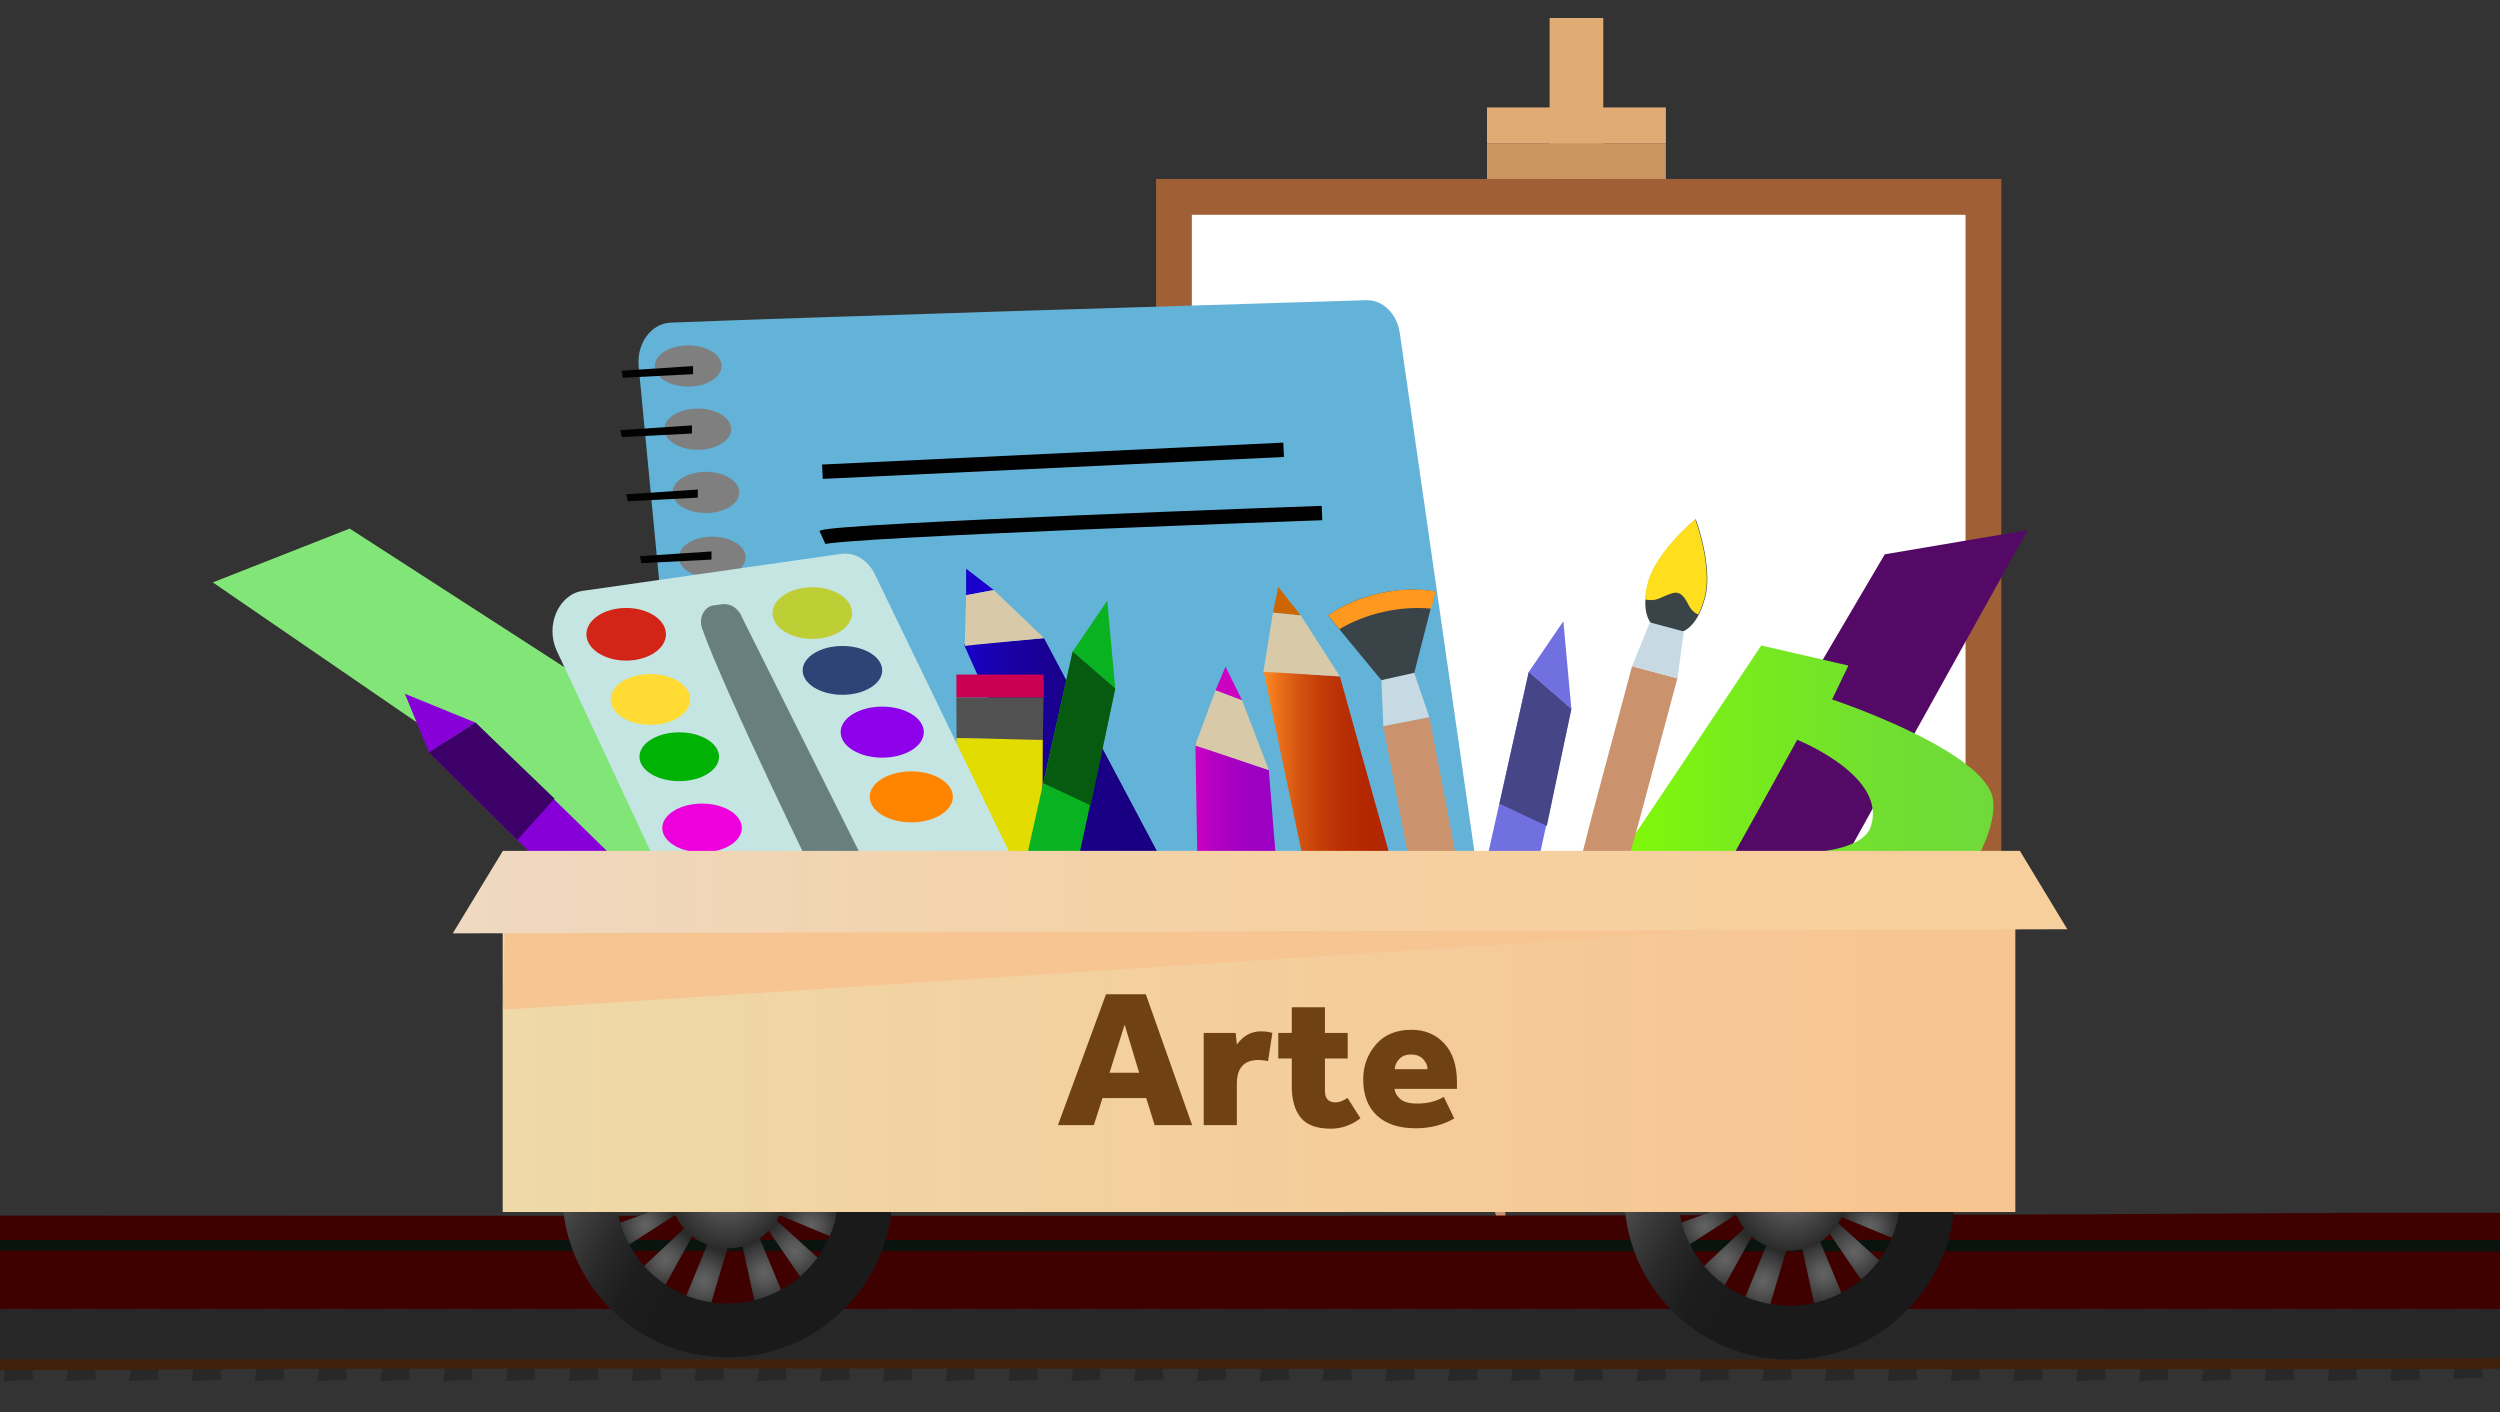 <svg xmlns="http://www.w3.org/2000/svg" xmlns:xlink="http://www.w3.org/1999/xlink" id="Camada_2" data-name="Camada 2" version="1.1" viewBox="0 0 1911.52 1080"><rect x="0" y="0" width="1911.52" height="1080" fill="#333333" stroke="none"/><defs><style>.cls-1,.cls-10,.cls-11,.cls-12,.cls-13,.cls-14,.cls-15,.cls-16,.cls-17,.cls-18,.cls-19,.cls-2,.cls-20,.cls-21,.cls-22,.cls-23,.cls-24,.cls-25,.cls-26,.cls-27,.cls-28,.cls-29,.cls-3,.cls-30,.cls-31,.cls-32,.cls-33,.cls-34,.cls-35,.cls-36,.cls-37,.cls-38,.cls-39,.cls-4,.cls-40,.cls-41,.cls-42,.cls-43,.cls-44,.cls-45,.cls-46,.cls-47,.cls-48,.cls-49,.cls-5,.cls-50,.cls-51,.cls-52,.cls-53,.cls-54,.cls-55,.cls-56,.cls-57,.cls-58,.cls-59,.cls-6,.cls-60,.cls-61,.cls-62,.cls-63,.cls-64,.cls-65,.cls-66,.cls-67,.cls-68,.cls-7,.cls-8,.cls-9{stroke-width:0}.cls-1,.cls-69{fill:#020202}.cls-2{fill:#697f7d}.cls-3{fill:url(#Gradiente_sem_nome_131-7)}.cls-4{fill:#ffdb33}.cls-5{fill:url(#Gradiente_sem_nome_191)}.cls-6{fill:#42210b}.cls-7{fill:url(#Gradiente_sem_nome_131-2)}.cls-8{fill:#000;opacity:.23}.cls-9{fill:#8800d8}.cls-10{fill:url(#Gradiente_sem_nome_261)}.cls-11{fill:#3a4348}.cls-12{fill:#704113}.cls-13{fill:#282828}.cls-14{fill:#8e00ea}.cls-15{fill:url(#Gradiente_sem_nome_131-12)}.cls-16{fill:url(#Gradiente_sem_nome_190)}.cls-17{fill:#ca9561}.cls-18{fill:#cc0053}.cls-19{fill:url(#Gradiente_sem_nome_131-10)}.cls-20{fill:#c5e5e3}.cls-21{fill:#3d0068}.cls-22{fill:#c7d9e2}.cls-23{fill:#515151}.cls-24{fill:#0a140e}.cls-25{fill:#231106}.cls-26{fill:#cc00c2}.cls-27{fill:#ed00dc}.cls-28{fill:url(#Gradiente_sem_nome_173)}.cls-29{fill:none}.cls-30{fill:url(#Gradiente_sem_nome_131-8)}.cls-70{clip-path:url(#clippath-1)}.cls-31{fill:#d22517}.cls-32{fill:url(#Gradiente_sem_nome_179)}.cls-33{fill:url(#Gradiente_sem_nome_131-6)}.cls-34{fill:url(#Gradiente_sem_nome_176)}.cls-35{fill:url(#Gradiente_sem_nome_156-2)}.cls-36{fill:url(#Gradiente_sem_nome_131)}.cls-37{fill:#7070e0}.cls-38{fill:#82e577}.cls-39{fill:#e2dc00}.cls-40{fill:#bece35}.cls-71{clip-path:url(#clippath)}.cls-41{fill:#2f4476}.cls-42{fill:url(#Gradiente_sem_nome_131-11)}.cls-43{fill:url(#Gradiente_sem_nome_131-3)}.cls-44{fill:url(#Gradiente_sem_nome_131-9)}.cls-45{fill:#075b11}.cls-46{fill:url(#Gradiente_sem_nome_131-13)}.cls-47{fill:url(#Gradiente_sem_nome_131-4)}.cls-48{fill:#ca936e}.cls-49{fill:url(#Gradiente_sem_nome_131-5)}.cls-50{fill:#09b221}.cls-51{fill:#00b204}.cls-52{fill:#454587}.cls-53{fill:url(#Gradiente_sem_nome_186)}.cls-54{fill:#540966}.cls-55{fill:#ff8500}.cls-56{fill:#ff981e}.cls-57{fill:#c60}.cls-58{fill:url(#Gradiente_sem_nome_131-14)}.cls-59{fill:#1900cc}.cls-60{fill:#fff}.cls-61{fill:#ffde1e}.cls-69{stroke:#000;stroke-miterlimit:10;stroke-width:11px}.cls-62{fill:#d8caa9}.cls-63{fill:#7f7f7f}.cls-64{fill:#e1ab75}.cls-65{fill:url(#Gradiente_sem_nome_156)}.cls-66{fill:#63b3d8}.cls-67{fill:#3f0000}.cls-68{fill:#a05f35}</style><linearGradient id="Gradiente_sem_nome_179" x1="736.92" x2="888.92" y1="583.3" y2="583.3" data-name="Gradiente sem nome 179" gradientUnits="userSpaceOnUse"><stop offset="0" stop-color="#1900cc"/><stop offset=".14" stop-color="#1900b2"/><stop offset=".3" stop-color="#19009d"/><stop offset=".48" stop-color="#19008d"/><stop offset=".69" stop-color="#190084"/><stop offset="1" stop-color="#190082"/></linearGradient><linearGradient id="Gradiente_sem_nome_176" x1="913.99" x2="986.28" y1="679.03" y2="679.03" data-name="Gradiente sem nome 176" gradientUnits="userSpaceOnUse"><stop offset="0" stop-color="#cc00c2"/><stop offset="0" stop-color="#cb00c2"/><stop offset=".19" stop-color="#b500c2"/><stop offset=".4" stop-color="#a600c2"/><stop offset=".64" stop-color="#9d00c2"/><stop offset="1" stop-color="#9b00c2"/></linearGradient><linearGradient id="Gradiente_sem_nome_173" x1="965.89" x2="1077.9" y1="610.41" y2="610.41" data-name="Gradiente sem nome 173" gradientUnits="userSpaceOnUse"><stop offset="0" stop-color="#ff8c24"/><stop offset=".11" stop-color="#ea701a"/><stop offset=".24" stop-color="#d55410"/><stop offset=".38" stop-color="#c53f09"/><stop offset=".54" stop-color="#b92f04"/><stop offset=".73" stop-color="#b32600"/><stop offset="1" stop-color="#b12400"/></linearGradient><linearGradient id="Gradiente_sem_nome_186" x1="1207.08" x2="1524.21" y1="609.28" y2="609.28" data-name="Gradiente sem nome 186" gradientUnits="userSpaceOnUse"><stop offset="0" stop-color="#83ff00"/><stop offset=".35" stop-color="#79ed1a"/><stop offset=".75" stop-color="#71de32"/><stop offset="1" stop-color="#6fd93b"/></linearGradient><clipPath id="clippath"><rect width="1911.52" height="1080.55" y="-.28" class="cls-29"/></clipPath><clipPath id="clippath-1"><polyline points="2849.55 1080.33 -1832.14 1080.33 -1832.14 -.33 2849.55 -.33" class="cls-29"/></clipPath><radialGradient id="Gradiente_sem_nome_131" cx="537.95" cy="979.43" r="25.7" data-name="Gradiente sem nome 131" fx="537.95" fy="979.43" gradientUnits="userSpaceOnUse"><stop offset="0" stop-color="#636363"/><stop offset=".29" stop-color="#575757"/><stop offset=".82" stop-color="#373737"/><stop offset="1" stop-color="#2b2b2b"/></radialGradient><radialGradient id="Gradiente_sem_nome_131-2" cx="584.28" cy="973.42" r="25.18" data-name="Gradiente sem nome 131" fx="584.28" fy="973.42" xlink:href="#Gradiente_sem_nome_131"/><radialGradient id="Gradiente_sem_nome_131-3" cx="607.97" cy="956.62" r="25.21" data-name="Gradiente sem nome 131" fx="607.97" fy="956.62" xlink:href="#Gradiente_sem_nome_131"/><radialGradient id="Gradiente_sem_nome_131-4" cx="619.91" cy="937.35" r="22.28" data-name="Gradiente sem nome 131" fx="619.91" fy="937.35" xlink:href="#Gradiente_sem_nome_131"/><radialGradient id="Gradiente_sem_nome_131-5" cx="508.77" cy="962.84" r="23.88" data-name="Gradiente sem nome 131" fx="508.77" fy="962.84" xlink:href="#Gradiente_sem_nome_131"/><radialGradient id="Gradiente_sem_nome_131-6" cx="493.31" cy="937.15" r="22.81" data-name="Gradiente sem nome 131" fx="493.31" fy="937.15" xlink:href="#Gradiente_sem_nome_131"/><radialGradient id="Gradiente_sem_nome_131-7" cx="1347.9" cy="979.88" r="25.7" data-name="Gradiente sem nome 131" fx="1347.9" fy="979.88" xlink:href="#Gradiente_sem_nome_131"/><radialGradient id="Gradiente_sem_nome_131-8" cx="1394.23" cy="973.87" r="25.18" data-name="Gradiente sem nome 131" fx="1394.23" fy="973.87" xlink:href="#Gradiente_sem_nome_131"/><radialGradient id="Gradiente_sem_nome_131-9" cx="1417.92" cy="957.08" r="25.21" data-name="Gradiente sem nome 131" fx="1417.92" fy="957.08" xlink:href="#Gradiente_sem_nome_131"/><radialGradient id="Gradiente_sem_nome_131-10" cx="1429.86" cy="937.81" r="22.28" data-name="Gradiente sem nome 131" fx="1429.86" fy="937.81" xlink:href="#Gradiente_sem_nome_131"/><radialGradient id="Gradiente_sem_nome_131-11" cx="1318.72" cy="963.3" r="23.88" data-name="Gradiente sem nome 131" fx="1318.72" fy="963.3" xlink:href="#Gradiente_sem_nome_131"/><radialGradient id="Gradiente_sem_nome_131-12" cx="1303.26" cy="937.61" r="22.81" data-name="Gradiente sem nome 131" fx="1303.26" fy="937.61" xlink:href="#Gradiente_sem_nome_131"/><radialGradient id="Gradiente_sem_nome_131-13" cx="556.19" cy="910.66" r="43.87" data-name="Gradiente sem nome 131" fx="556.19" fy="910.66" xlink:href="#Gradiente_sem_nome_131"/><linearGradient id="Gradiente_sem_nome_156" x1="430.93" x2="701.48" y1="838.82" y2="995.87" data-name="Gradiente sem nome 156" gradientUnits="userSpaceOnUse"><stop offset="0" stop-color="gray"/><stop offset=".02" stop-color="#797979"/><stop offset=".1" stop-color="#565656"/><stop offset=".19" stop-color="#3c3c3c"/><stop offset=".28" stop-color="#292929"/><stop offset=".37" stop-color="#1d1d1d"/><stop offset=".47" stop-color="#1a1a1a"/></linearGradient><radialGradient id="Gradiente_sem_nome_131-14" cx="1368.19" cy="912.39" r="43.87" data-name="Gradiente sem nome 131" fx="1368.19" fy="912.39" xlink:href="#Gradiente_sem_nome_131"/><linearGradient id="Gradiente_sem_nome_156-2" x1="1242.92" x2="1513.47" y1="840.56" y2="997.61" data-name="Gradiente sem nome 156" xlink:href="#Gradiente_sem_nome_156"/><linearGradient id="Gradiente_sem_nome_191" x1="384.36" x2="1540.95" y1="802.88" y2="802.88" data-name="Gradiente sem nome 191" gradientUnits="userSpaceOnUse"><stop offset="0" stop-color="#efd9a8"/><stop offset=".92" stop-color="#f7c592"/></linearGradient><linearGradient id="Gradiente_sem_nome_261" x1="384.47" x2="1568.09" y1="733.37" y2="733.37" data-name="Gradiente sem nome 261" gradientUnits="userSpaceOnUse"><stop offset="0" stop-color="#f7c592"/><stop offset=".14" stop-color="#f7c592"/><stop offset=".92" stop-color="#f7c592"/></linearGradient><linearGradient id="Gradiente_sem_nome_190" x1="346.19" x2="1580.7" y1="682.13" y2="682.13" data-name="Gradiente sem nome 190" gradientUnits="userSpaceOnUse"><stop offset="0" stop-color="#efd9c2"/><stop offset=".04" stop-color="#efd8bf"/><stop offset=".33" stop-color="#f3d3ab"/><stop offset=".62" stop-color="#f6d09f"/><stop offset=".92" stop-color="#f7cf9c"/></linearGradient></defs><g><g><polyline points="1184.85 690.83 1184.85 13.76 1225.88 13.76 1225.88 690.83" class="cls-64"/><polyline points="883.93 690.83 883.93 136.86 1530.23 136.86 1530.23 690.83" class="cls-68"/><polyline points="1502.87 663.48 1502.87 164.22 911.28 164.22 911.28 663.48" class="cls-60"/><rect width="136.78" height="27.36" x="1136.98" y="109.51" class="cls-17" transform="translate(2410.73 246.37) rotate(180)"/><rect width="136.78" height="27.36" x="1136.98" y="82.15" class="cls-64" transform="translate(2410.73 191.66) rotate(180)"/></g><g><path d="M488.33,280.05c-1.66-17.38,9.55-32.75,24.34-33.35,99.45-4.03,441.67-14.44,531.93-17.17,12.61-.38,23.54,10.25,25.65,24.96l67.42,468.4-606.21,8.41-43.14-451.24Z" class="cls-66"/><ellipse cx="526.19" cy="279.86" class="cls-63" rx="25.54" ry="15.77"/><ellipse cx="533.53" cy="328.15" class="cls-63" rx="25.54" ry="15.77"/><ellipse cx="539.71" cy="376.51" class="cls-63" rx="25.54" ry="15.77"/><ellipse cx="544.61" cy="426.12" class="cls-63" rx="25.54" ry="15.77"/><polygon points="529.93 279.86 475.27 283.47 476.3 288.83 529.93 286.1 529.93 279.86" class="cls-1"/><polygon points="529.08 325.24 474.41 328.85 475.45 334.21 529.08 331.48 529.08 325.24" class="cls-1"/><polygon points="533.53 374.29 478.87 377.9 479.91 383.26 533.53 380.53 533.53 374.29" class="cls-1"/><polygon points="543.99 421.64 489.33 425.25 490.37 430.61 543.99 427.88 543.99 421.64" class="cls-1"/><line x1="628.82" x2="981.48" y1="360.67" y2="343.92" class="cls-69"/><path d="M628.82,410.89c12.22-5.49,381.99-18.62,381.99-18.62" class="cls-69"/></g><polygon points="837.5 522.32 782.84 525.93 783.88 531.29 837.5 528.56 837.5 522.32" class="cls-1"/><path d="M162.7,445.3c1.54.89,398.67,273.71,398.67,273.71l63.63-83.99-357.65-230.87-104.65,41.16Z" class="cls-38"/><g><polygon points="309.56 530.48 328 575.3 363.52 552.5 309.56 530.48" class="cls-9"/><polygon points="485.36 731.51 328 575.3 363.52 552.5 523.35 708.55 485.36 731.51" class="cls-9"/><polygon points="328 575.3 363.52 552.5 424 610.63 395.55 642.16 328 575.3" class="cls-21"/></g><path d="M1550.3,405.34c-1.04,1.61-253.24,455.51-253.24,455.51l-88.66-41.52,232.73-395.51,109.17-18.48Z" class="cls-54"/><g><path d="M736.92,492.57c3.33.86,61.33-4.66,61.33-4.66l90.66,170.98-68.64,19.8-83.36-186.11Z" class="cls-32"/><path d="M738.7,434.83v20.23l21.11-3.94-21.11-16.29Z" class="cls-59"/><path d="M737.59,493.96c1.11-.53,60.67-6.04,60.67-6.04l-38.44-36.79-21.11,3.94-1.11,38.89Z" class="cls-62"/></g><g><rect width="66.67" height="17.64" x="731.26" y="515.77" class="cls-18"/><path d="M731.41,564.29c1.33.44,65.92,1.4,65.92,1.4l.59-32.29h-66.67l.15,30.89Z" class="cls-23"/><path d="M731.26,656.61c-.3-.88.15-92.32.15-92.32l65.92,1.4-.44,93.2-65.63-2.28Z" class="cls-39"/></g><g><path d="M913.99,568.35c2.65,2.54,56.15,20.45,56.15,20.45l16.14,200.91-68.85-18.73-3.44-202.62Z" class="cls-34"/><path d="M937.06,509.76c-.4.94-7.68,18.08-7.68,18.08l20.36,7.68-12.68-25.76Z" class="cls-26"/><path d="M913.74,570.11c1.19.12,56.4,18.69,56.4,18.69l-20.39-53.28-20.36-7.68-15.64,42.27Z" class="cls-62"/></g><g><path d="M965.89,511.97c3.06,1.78,58.59,5.21,58.59,5.21l53.42,191.67-70.65-.21-41.36-196.67Z" class="cls-28"/><path d="M977.4,448.79c-.21,1.02-4.1,19.65-4.1,19.65l21.29,2.15-17.2-21.79Z" class="cls-57"/><path d="M965.98,513.75c1.19-.2,58.5,3.43,58.5,3.43l-29.88-46.6-21.29-2.15-7.33,45.32Z" class="cls-62"/></g><g><polygon points="1195.36 474.97 1168.91 513.78 1201.48 542.09 1195.36 474.97" class="cls-37"/><polygon points="1116.35 748.65 1168.91 513.78 1201.48 542.09 1150.08 779.52 1116.35 748.65" class="cls-37"/><polygon points="1168.91 513.78 1201.48 542.09 1182.73 631.54 1146.5 614.52 1168.91 513.78" class="cls-52"/></g><g><polygon points="846.61 459.32 820.17 498.12 852.74 526.43 846.61 459.32" class="cls-50"/><polygon points="767.6 732.99 820.17 498.12 852.74 526.43 801.34 763.87 767.6 732.99" class="cls-50"/><polygon points="820.17 498.12 852.74 526.43 833.99 615.89 797.75 598.87 820.17 498.12" class="cls-45"/></g><path d="M1523.07,607.86c-11.87-36.33-122.22-73.07-122.22-73.07l12.44-25.89-66.66-15.37s-130.66,196.82-139.55,206.8l176,24.7s82.46-32.65,111.33-49.93c18.44-11.04,34.27-50.11,28.67-67.25ZM1430.17,632.64c-10.38,28.43-103.54,18.81-103.54,18.81,6.74-11.82,47.54-85.81,47.54-85.81,0,0,70.23,28,56,67Z" class="cls-53"/><g><path d="M777.63,745.37l-191.67,49.17c-11.34,2.91-22.95-3.32-28.57-15.33l-131.66-281.55c-9.02-19.29,1.34-43.24,19.84-45.89l197.3-28.24c10.49-1.5,20.73,4.58,25.97,15.42l126.03,260.62c8.82,18.23.12,41.34-17.24,45.8Z" class="cls-20"/><ellipse cx="674.56" cy="559.8" class="cls-14" rx="31.79" ry="19.51"/><ellipse cx="478.78" cy="484.97" class="cls-31" rx="30.42" ry="20.13"/><ellipse cx="621.1" cy="468.75" class="cls-40" rx="30.42" ry="19.76"/><ellipse cx="497.32" cy="534.78" class="cls-4" rx="30.42" ry="19.42"/><ellipse cx="644.13" cy="512.58" class="cls-41" rx="30.42" ry="18.67"/><ellipse cx="519.36" cy="578.61" class="cls-51" rx="30.42" ry="18.67"/><ellipse cx="536.8" cy="633.1" class="cls-27" rx="30.42" ry="18.67"/><ellipse cx="696.78" cy="609.28" class="cls-55" rx="31.79" ry="19.51"/><path d="M536.79,480.38c17.23,48.72,89.54,196.73,89.54,196.73l38.49-9.92-97.26-194.78c-2.61-7.03-8.77-11.24-15.22-10.4l-6.82.89c-7.11.93-11.48,9.67-8.72,17.47Z" class="cls-2"/></g><g><g><path d="M1303.72,457.01c-6.41,23.93-18.41,29.9-30.38,26.7-11.97-3.21-19.37-14.37-12.96-38.31,6.41-23.93,36.18-48.37,36.18-48.37,0,0,13.57,36.04,7.15,59.98Z" class="cls-11"/><path d="M1254.06,624.98c-11.97,44.69-25.51,88.95-40.57,132.69l-49.89,144.87c-.41,1.19-1.68,1.87-2.9,1.54h0c-1.22-.33-1.98-1.54-1.74-2.78l29.22-150.41c8.82-45.42,19.23-90.51,31.21-135.2l28.48-106.3,34.67,9.29-28.48,106.3Z" class="cls-48"/><polygon points="1282.54 518.69 1247.87 509.4 1261.5 475.89 1287.5 482.86 1282.54 518.69" class="cls-22"/></g><path d="M1290.86,462.15c-6.73-13.46-11.22-8.97-22.43-4.49-3.62,1.45-7.24,1.48-10.71.65.25-3.82.95-8.1,2.24-12.92,6.41-23.93,36.18-48.37,36.18-48.37,0,0,13.57,36.04,7.15,59.98-1.36,5.08-2.98,9.3-4.79,12.84-2.66-1-5.41-3.21-7.65-7.7Z" class="cls-61"/></g><polygon points="1092.94 548.49 1057.7 555.55 1056.23 519.74 1081.13 514.02 1092.94 548.49" class="cls-22"/><g><path d="M1015.38,470.57l40.8,49.46,25.2-5.62,15.89-62.11c-26.71-4.85-59.77,2.53-81.89,18.28Z" class="cls-11"/><path d="M1094.28,465.42l3.41-13.22c-26.82-4.82-60.03,2.59-82.25,18.36l8.7,10.51c20.05-12.1,46.85-18.08,70.14-15.66Z" class="cls-56"/></g><path d="M1113.62,656.57c8.69,45.44,15.8,91.18,21.3,137.11l18.21,152.13c.15,1.25-.7,2.41-1.94,2.65h0c-1.24.24-2.45-.53-2.78-1.75l-39.23-148.11c-11.85-44.72-22.13-89.85-30.82-135.29l-20.68-108.09,35.25-6.74,20.68,108.09Z" class="cls-48"/></g><g class="cls-71"><g><rect width="2090.58" height="51.54" x="-28.15" y="992.92" class="cls-8"/><path d="M-72.72,988.77c26.08-.47,51.36-.33,77.47-.33,640.46-.49,1280.96.72,1921.33-.66,9.98,2.2,61.1-.68,40.95,5.28-578.43.81-1156.89-.44-1735.4,0-115.75.09-228.67,1.41-344.52.33-18.13-5.22,18.63-3.54,36.84-3.96,1.83-.04,3.05-.65,3.32-.66Z" class="cls-25"/><polygon points="2.66 1055.98 25.25 1054.69 20.31 991.29 11.34 991.62 2.66 1055.98" class="cls-13"/><polygon points="146.73 1055.98 169.33 1054.69 164.39 991.29 155.41 991.62 146.73 1055.98" class="cls-13"/><polygon points="98.7 1055.98 121.3 1054.69 116.36 991.29 107.38 991.62 98.7 1055.98" class="cls-13"/><polygon points="50.68 1055.98 73.28 1054.69 68.34 991.29 59.36 991.62 50.68 1055.98" class="cls-13"/><polygon points="1827.59 1055.98 1850.19 1054.69 1845.25 991.29 1836.27 991.62 1827.59 1055.98" class="cls-13"/><polygon points="1779.57 1055.98 1802.17 1054.69 1797.23 991.29 1788.25 991.62 1779.57 1055.98" class="cls-13"/><polygon points="1731.54 1055.98 1754.14 1054.69 1749.2 991.29 1740.22 991.62 1731.54 1055.98" class="cls-13"/><polygon points="1683.52 1055.98 1706.12 1054.69 1701.18 991.29 1692.2 991.62 1683.52 1055.98" class="cls-13"/><polygon points="1635.49 1055.98 1658.09 1054.69 1653.15 991.29 1644.17 991.62 1635.49 1055.98" class="cls-13"/><polygon points="1587.47 1055.98 1610.07 1054.69 1605.13 991.29 1596.15 991.62 1587.47 1055.98" class="cls-13"/><polygon points="1539.44 1055.98 1562.04 1054.69 1557.1 991.29 1548.12 991.62 1539.44 1055.98" class="cls-13"/><polygon points="1491.42 1055.98 1514.02 1054.69 1509.08 991.29 1500.1 991.62 1491.42 1055.98" class="cls-13"/><polygon points="1443.39 1055.98 1465.99 1054.69 1461.05 991.29 1452.08 991.62 1443.39 1055.98" class="cls-13"/><polygon points="1395.37 1055.98 1417.97 1054.69 1413.03 991.29 1404.05 991.62 1395.37 1055.98" class="cls-13"/><polygon points="1347.35 1055.98 1369.94 1054.69 1365.01 991.29 1356.03 991.62 1347.35 1055.98" class="cls-13"/><polygon points="1299.32 1055.98 1321.92 1054.69 1316.98 991.29 1308 991.62 1299.32 1055.98" class="cls-13"/><polygon points="1251.3 1055.98 1273.89 1054.69 1268.96 991.29 1259.98 991.62 1251.3 1055.98" class="cls-13"/><polygon points="1203.27 1055.98 1225.87 1054.69 1220.93 991.29 1211.95 991.62 1203.27 1055.98" class="cls-13"/><polygon points="1155.25 1055.98 1177.85 1054.69 1172.91 991.29 1163.93 991.62 1155.25 1055.98" class="cls-13"/><polygon points="1107.22 1055.98 1129.82 1054.69 1124.88 991.29 1115.9 991.62 1107.22 1055.98" class="cls-13"/><polygon points="1059.2 1055.98 1081.8 1054.69 1076.86 991.29 1067.88 991.62 1059.2 1055.98" class="cls-13"/><polygon points="1011.17 1055.98 1033.77 1054.69 1028.83 991.29 1019.85 991.62 1011.17 1055.98" class="cls-13"/><polygon points="963.15 1055.98 985.75 1054.69 980.81 991.29 971.83 991.62 963.15 1055.98" class="cls-13"/><polygon points="915.12 1055.98 937.72 1054.69 932.78 991.29 923.8 991.62 915.12 1055.98" class="cls-13"/><polygon points="867.1 1055.98 889.7 1054.69 884.76 991.29 875.78 991.62 867.1 1055.98" class="cls-13"/><polygon points="819.07 1055.98 841.67 1054.69 836.73 991.29 827.75 991.62 819.07 1055.98" class="cls-13"/><polygon points="771.05 1055.98 793.65 1054.69 788.71 991.29 779.73 991.62 771.05 1055.98" class="cls-13"/><polygon points="723.03 1055.98 745.62 1054.69 740.68 991.29 731.71 991.62 723.03 1055.98" class="cls-13"/><polygon points="675 1055.98 697.6 1054.69 692.66 991.29 683.68 991.62 675 1055.98" class="cls-13"/><polygon points="626.98 1055.98 649.57 1054.69 644.64 991.29 635.66 991.62 626.98 1055.98" class="cls-13"/><polygon points="578.95 1055.98 601.55 1054.69 596.61 991.29 587.63 991.62 578.95 1055.98" class="cls-13"/><polygon points="530.93 1055.98 553.52 1054.69 548.59 991.29 539.61 991.62 530.93 1055.98" class="cls-13"/><polygon points="482.9 1055.98 505.5 1054.69 500.56 991.29 491.58 991.62 482.9 1055.98" class="cls-13"/><polygon points="434.88 1055.98 457.48 1054.69 452.54 991.29 443.56 991.62 434.88 1055.98" class="cls-13"/><polygon points="386.85 1055.98 409.45 1054.69 404.51 991.29 395.53 991.62 386.85 1055.98" class="cls-13"/><polygon points="338.83 1055.98 361.43 1054.69 356.49 991.29 347.51 991.62 338.83 1055.98" class="cls-13"/><polygon points="290.8 1055.98 313.4 1054.69 308.46 991.29 299.48 991.62 290.8 1055.98" class="cls-13"/><polygon points="242.78 1055.98 265.38 1054.69 260.44 991.29 251.46 991.62 242.78 1055.98" class="cls-13"/><polygon points="194.75 1055.98 217.35 1054.69 212.41 991.29 203.43 991.62 194.75 1055.98" class="cls-13"/><polygon points="1875.62 1054.33 1898.22 1053.03 1893.28 989.64 1884.3 989.96 1875.62 1054.33" class="cls-13"/><path d="M-51.12,1040.03c26.08-.72,51.36-.51,77.47-.5,640.46-.74,1280.96,1.09,1921.33-1,9.98,3.33,64.1-1.03,43.95,8-578.43,1.23-1159.89-.66-1738.4,0-115.75.13-228.67,2.14-344.52.5-18.13-7.9,18.63-5.36,36.84-6,1.83-.06,3.05-.99,3.32-1Z" class="cls-6"/></g><g><rect width="2107.99" height="18.41" x="-4.17" y="938.78" class="cls-24"/><rect width="1942.64" height="18.41" y="929.58" class="cls-67"/><rect width="2014.95" height="44.11" x="-10.82" y="956.64" class="cls-67"/></g><g class="cls-70"><g><g><path d="M1595.5,928.45c-12.93.07-51.14.17-64.03.25-32.19.21-49.09-.22-81.49-.08-639.24,2.7-1265.43.53-1880.92.9-71.84.04-143.73-.05-215.57,0-58.96.04-118.97-.05-176.38,0-197.67.18-346.15-.08-539.99.02-14.01,0-28.66.7-29.44,1.72-10.12,13.4-5.88,8.15-.81,21.78,8446.49,0,8538.34-5.05,16984.85-5.05,9.77-8.93,123.99-12.81,37.45-19.91-205.75.08-411.57-.11-617.32,0-1679.28.91-3357.22,1.45-5036.53,1.43h-176.38c-176.38,0-241.63.08-418.02.08-118.77,0-256.48-.17-269.29-.17-2449.55-.03-4852.16-1.21-7301.96-2.15" class="cls-67"/><path d="M14636.11,1000.81c199.14-2.67,892.88,5.65,930.23.35,18.39-2.61,9.94-38.06,9.5-50.78-.1-2.73-11.44-1.49-25.03-1.47-5619.36,6.04-11239.17,11.6-16858.36,5.17-11.24-.01-21.02-1.55-23.73-3.74l-7.86-12.93s-47.13-.36-62.09,2.49c-42.08,8.01-11.07,38.32-5.02,56.27.93,2.75,12.71,4.42,26.43,4.57l16015.92.07h.03Z" class="cls-67"/><path d="M-1410.35,955.74c5629.58,2.35,11368.74,3.04,16998.49.83,3.53-2.82-3.09-5.75-12-8.58H-1316.83c3.57.1-47.86-.37-69.27,1.77-19.94,2-22.73,3.75-23.83,4.84" class="cls-24"/></g><g><polygon points="542.23 947.99 519.72 1002.98 539.42 1010.86 556.19 954.53 542.23 947.99" class="cls-36"/><polygon points="567.01 949.37 578.95 1004.55 601.55 996.63 578.95 942.28 567.01 949.37" class="cls-7"/><polygon points="584.28 935.97 616.68 983.27 631.66 967.5 590.25 929.98 584.28 935.97" class="cls-43"/><polygon points="590.25 926.71 641.28 947.99 649.57 926.71 590.25 926.71" class="cls-47"/><polygon points="530.93 942.28 505.5 988.32 486.61 973.42 525.23 937.35 530.93 942.28" class="cls-49"/><polygon points="519.72 926.71 474.78 955.68 466.9 937.35 519.72 918.63 519.72 926.71" class="cls-33"/></g><g><polygon points="1352.17 948.45 1329.66 1003.44 1349.37 1011.32 1366.14 954.99 1352.17 948.45" class="cls-3"/><polygon points="1376.96 949.83 1388.9 1005.01 1411.5 997.09 1388.9 942.74 1376.96 949.83" class="cls-30"/><polygon points="1394.23 936.43 1426.63 983.73 1441.61 967.96 1400.2 930.44 1394.23 936.43" class="cls-44"/><polygon points="1400.2 927.17 1451.23 948.45 1459.52 927.17 1400.2 927.17" class="cls-19"/><polygon points="1340.88 942.74 1315.45 988.78 1296.55 973.87 1335.18 937.81 1340.88 942.74" class="cls-42"/><polygon points="1329.66 927.17 1284.73 956.14 1276.85 937.81 1329.66 919.09 1329.66 927.17" class="cls-15"/></g></g></g><circle cx="556.19" cy="910.66" r="43.87" class="cls-46"/><path d="M556.19,785.22c-69.76,0-126.31,56.55-126.31,126.31s56.55,126.31,126.31,126.31,126.31-56.55,126.31-126.31-56.55-126.31-126.31-126.31ZM556.19,996.63c-47,0-85.09-38.1-85.09-85.09s38.1-85.09,85.09-85.09,85.09,38.1,85.09,85.09-38.1,85.09-85.09,85.09Z" class="cls-65"/><circle cx="1368.19" cy="912.39" r="43.87" class="cls-58"/><path d="M1368.18,786.96c-69.76,0-126.31,56.55-126.31,126.31s56.55,126.31,126.31,126.31,126.31-56.55,126.31-126.31-56.55-126.31-126.31-126.31ZM1368.18,998.36c-47,0-85.09-38.1-85.09-85.09s38.1-85.09,85.09-85.09,85.09,38.1,85.09,85.09-38.1,85.09-85.09,85.09Z" class="cls-35"/><rect width="1156.59" height="247.66" x="384.36" y="679.05" class="cls-5"/><polygon points="384.47 772 1568.09 694.74 386.24 694.74 384.47 772" class="cls-10"/><polygon points="1580.7 710.51 346.19 713.66 384.47 650.6 1544.44 650.6 1580.7 710.51" class="cls-16"/><rect width="1916.85" height="1080" x="114.52" y="-6.6" class="cls-29"/></g><g><path d="M808.91,860.29l36.75-100.05h30.45l35.4,100.05h-28.65l-6.45-20.7h-33.45l-6.6,20.7h-27.45ZM848.36,820.24h22.65l-11.1-36.75-11.55,36.75Z" class="cls-12"/><path d="M920.36,860.29v-70.5h24.45l.9,8.85c4.9-6.7,10.95-10.05,18.15-10.05,3.6,0,6.6.4,9,1.2l-3.3,21.6c-2.4-.6-4.85-.9-7.35-.9-11,0-16.5,6.05-16.5,18.15v31.65h-25.35Z" class="cls-12"/><path d="M987.71,830.59v-21.3h-10.35v-19.5h10.35v-19.65h25.35v19.65h17.4v19.5h-17.4v24.9c0,5.8,2.75,8.7,8.25,8.7,2.7,0,5.7-1.15,9-3.45l9.9,15.6c-6.9,5.3-14.45,7.95-22.65,7.95-10.8,0-18.48-2.82-23.03-8.48-4.55-5.65-6.83-13.62-6.83-23.92Z" class="cls-12"/><path d="M1103.96,838.69l7.95,16.5c-8.6,5-18.4,7.5-29.4,7.5-12.9,0-22.83-3.27-29.78-9.83-6.95-6.55-10.42-15.72-10.42-27.53,0-10.2,3.23-19.07,9.67-26.62,6.45-7.55,15.53-11.33,27.23-11.33,10.2,0,18.55,3.48,25.05,10.43,6.5,6.95,9.75,16.93,9.75,29.92v4.8h-47.7c.3,3,1.77,5.62,4.42,7.88,2.65,2.25,7.02,3.38,13.12,3.38,7.7,0,14.4-1.7,20.1-5.1ZM1066.46,817.54h25.05c0-2.7-1.1-5.25-3.3-7.65-2.2-2.4-5.3-3.6-9.3-3.6s-6.95,1.2-9.15,3.6c-2.2,2.4-3.3,4.95-3.3,7.65Z" class="cls-12"/></g></svg>